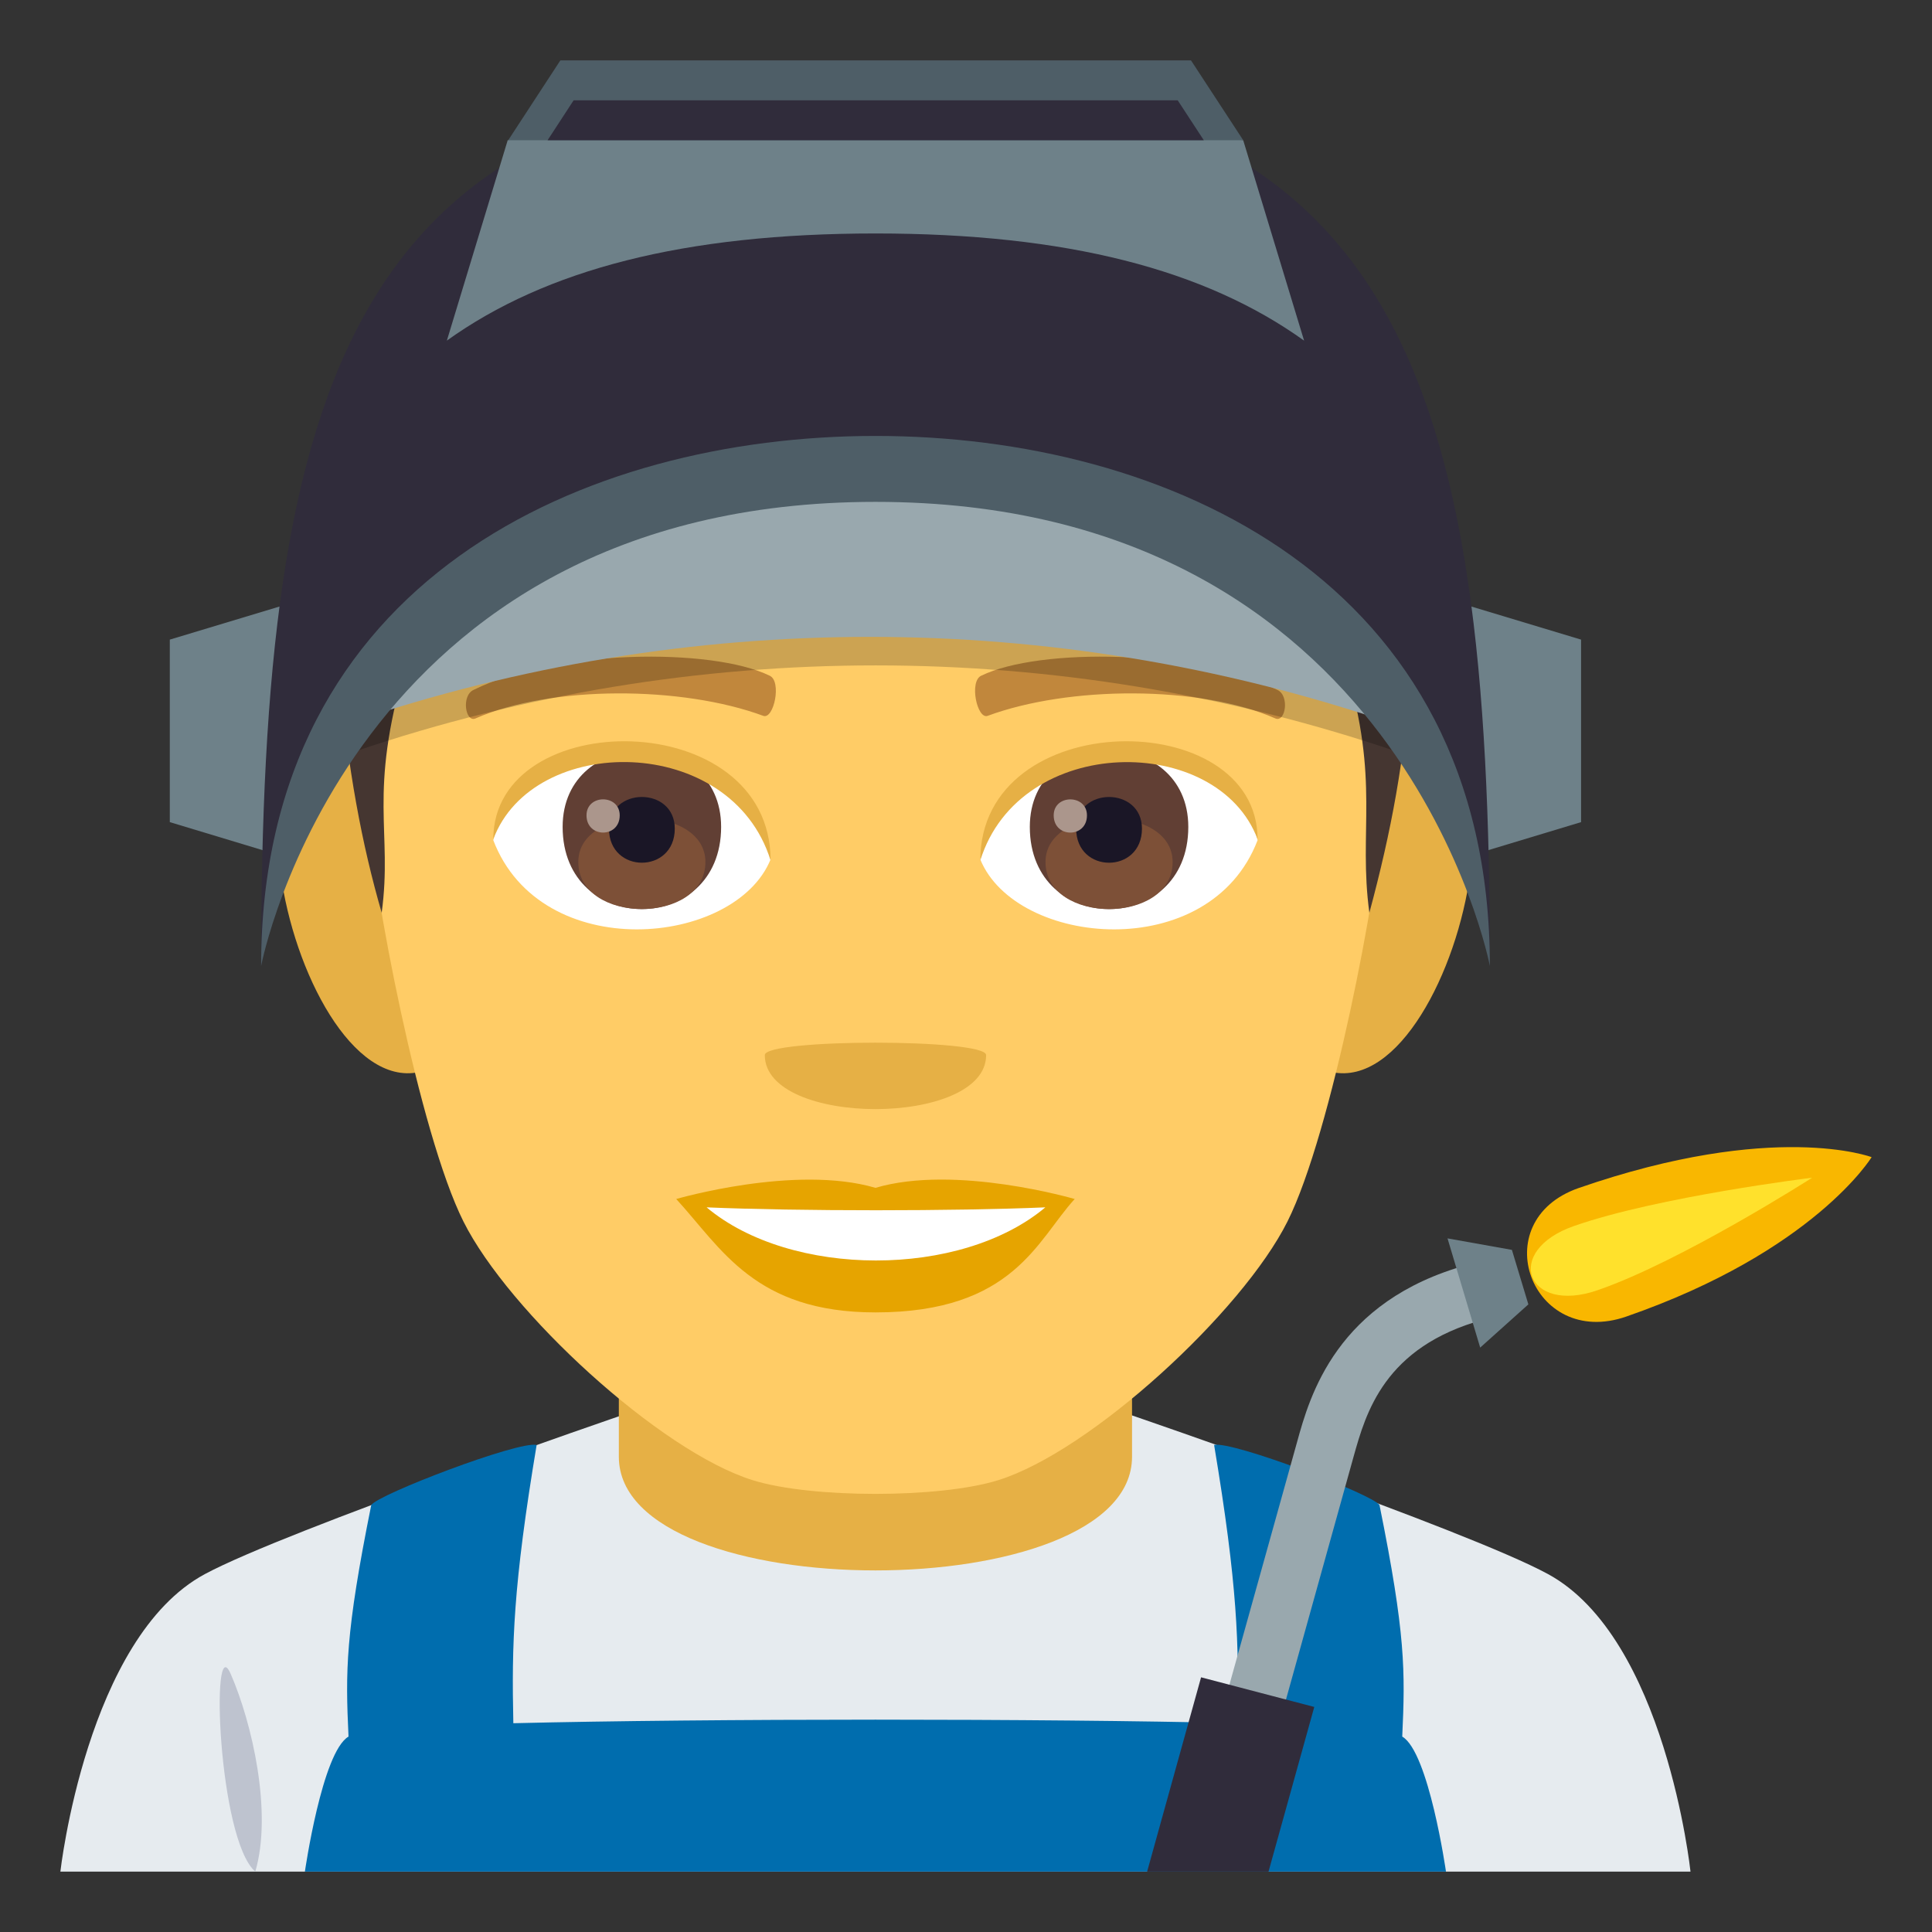 <?xml version="1.0" encoding="utf-8"?>
<!-- Generator: Adobe Illustrator 15.0.0, SVG Export Plug-In . SVG Version: 6.00 Build 0)  -->
<!DOCTYPE svg PUBLIC "-//W3C//DTD SVG 1.1//EN" "http://www.w3.org/Graphics/SVG/1.1/DTD/svg11.dtd">
<svg version="1.1" id="Layer_1" xmlns:x="http://ns.adobe.com/Extensibility/1.0/" xmlns:i="http://ns.adobe.com/AdobeIllustrator/10.0/" xmlns:graph="http://ns.adobe.com/Graphs/1.0/"
	 xmlns="http://www.w3.org/2000/svg" xmlns:xlink="http://www.w3.org/1999/xlink" xmlns:a="http://ns.adobe.com/AdobeSVGViewerExtensions/3.0/"
	 x="0px" y="0px" width="64px" height="64px" viewBox="0 0 64 64" enable-background="new 0 0 64 64" xml:space="preserve">
<rect x="0" y="0" width="64" height="64" fill="#333333" stroke="none"/>
<path fill="#E6EBEF" d="M6.788,52.143c2.7-1.452,13.907-5.293,13.907-5.293h16.695c0,0,11.197,3.832,13.882,5.289
	C55.178,54.255,56,62,56,62H2C2,62,2.871,54.248,6.788,52.143z"/>
<path fill="#E6B045" d="M37.5,48.257c0-1.141,0-6.204,0-6.204h-17c0,0,0,4.986,0,6.204C20.5,53.277,37.5,53.277,37.5,48.257z"/>
<path fill="#BEC3CF" d="M8.457,62c0.573-1.953-0.102-4.921-0.818-6.556C6.97,53.922,7.223,60.926,8.457,62z"/>
<path fill="#006DAE" d="M46.451,57.527c0.101-2.172,0.111-3.393-0.753-7.67c-0.209-0.348-4.88-2.133-5.479-1.991
	c0.78,4.671,0.829,6.587,0.772,9.216c-6.484-0.155-17.502-0.155-23.986,0.002c-0.057-2.631-0.008-4.547,0.772-9.218
	c-0.6-0.142-5.27,1.644-5.479,1.991c-0.862,4.277-0.854,5.498-0.753,7.67C10.67,58.035,10.1,62,10.1,62H47.9
	C47.9,62,47.33,58.035,46.451,57.527z"/>
<path fill="#E6B045" d="M11.901,24.235c-5.719-1.031-1.252,14.957,3.225,10.547C17.198,32.738,14.575,24.719,11.901,24.235z"/>
<path fill="#E6B045" d="M46.101,24.235c-2.674,0.483-5.299,8.503-3.223,10.547C47.354,39.192,51.815,23.204,46.101,24.235z"/>
<path fill="#FFCC66" d="M29.001,5.487c-11.824,0-17.521,8.945-16.807,21.384c0.143,2.503,1.693,10.665,3.158,13.593
	c1.498,2.995,6.512,7.614,9.584,8.57c1.939,0.604,6.188,0.604,8.127,0c3.072-0.956,8.086-5.575,9.586-8.57
	c1.465-2.928,3.016-11.09,3.158-13.593C46.522,14.433,40.825,5.487,29.001,5.487z"/>
<path fill="#E6A400" d="M29.001,39.349c-2.66-0.782-6.6,0.37-6.6,0.37c1.5,1.635,2.6,3.756,6.6,3.756c4.582,0,5.359-2.407,6.6-3.756
	C35.601,39.719,31.657,38.563,29.001,39.349z"/>
<path fill="#FFFFFF" d="M23.407,39.995c2.787,2.34,8.418,2.354,11.221,0C31.657,40.123,26.399,40.124,23.407,39.995z"/>
<path fill="#E6B045" d="M32.667,34.951c0,2.386-7.332,2.386-7.332,0C25.335,34.403,32.667,34.403,32.667,34.951z"/>
<path fill="#453631" d="M44.577,22.074c1.146,3.819,0.414,5.426,0.785,8.163c0.728-2.706,1.178-5.085,1.39-8.163H44.577z"/>
<path fill="#453631" d="M13.428,22.074h-2.219c0.31,3.453,0.787,5.922,1.435,8.163C13.013,27.499,12.179,26.357,13.428,22.074z"/>
<path fill="#FFFFFF" d="M41.659,27.833c-1.58,4.136-8.008,3.529-9.186,0.635C33.368,23.818,40.792,23.421,41.659,27.833z"/>
<path fill="#FFFFFF" d="M16.341,27.833c1.58,4.136,8.01,3.529,9.186,0.635C24.632,23.816,17.21,23.419,16.341,27.833z"/>
<path fill="#C1873C" d="M42.315,22.854c-2.705-1.342-7.879-1.407-9.807-0.472c-0.412,0.182-0.141,1.454,0.207,1.332
	c2.688-0.995,7.02-1.019,9.535,0.086C42.585,23.942,42.726,23.043,42.315,22.854z"/>
<path fill="#C1873C" d="M15.687,22.854c2.703-1.342,7.877-1.407,9.807-0.472c0.412,0.182,0.141,1.454-0.207,1.332
	c-2.691-0.995-7.02-1.019-9.537,0.086C15.415,23.942,15.276,23.043,15.687,22.854z"/>
<path fill="#613F34" d="M34.114,27.393c0,3.629,5.25,3.629,5.25,0C39.364,24.023,34.114,24.023,34.114,27.393z"/>
<path fill="#7D5037" d="M34.634,28.554c0,2.081,4.211,2.081,4.211,0C38.845,26.622,34.634,26.622,34.634,28.554z"/>
<path fill="#1A1626" d="M35.649,27.449c0,1.507,2.18,1.507,2.18,0C37.829,26.052,35.649,26.052,35.649,27.449z"/>
<path fill="#AB968C" d="M34.905,27.01c0,0.761,1.102,0.761,1.102,0C36.007,26.304,34.905,26.304,34.905,27.01z"/>
<path fill="#613F34" d="M18.638,27.392c0,3.63,5.25,3.63,5.25,0C23.888,24.022,18.638,24.022,18.638,27.392z"/>
<path fill="#7D5037" d="M19.157,28.553c0,2.081,4.211,2.081,4.211,0C23.368,26.621,19.157,26.621,19.157,28.553z"/>
<path fill="#1A1626" d="M20.173,27.449c0,1.506,2.18,1.506,2.18,0C22.353,26.051,20.173,26.051,20.173,27.449z"/>
<path fill="#AB968C" d="M19.429,27.009c0,0.761,1.1,0.761,1.1,0C20.528,26.303,19.429,26.303,19.429,27.009z"/>
<path fill="#E6B045" d="M41.659,27.802c0-4.44-9.186-4.44-9.186,0.703C33.786,24.285,40.347,24.285,41.659,27.802z"/>
<path fill="#E6B045" d="M16.341,27.802c0-4.44,9.186-4.44,9.186,0.702C24.216,24.282,17.653,24.282,16.341,27.802z"/>
<path opacity="0.2" d="M46.225,24.881c-11.189-3.785-23.242-3.785-34.432,0c-0.47-1.499-0.937-2.998-1.403-4.497
	c12.101-4.095,25.135-4.095,37.237,0C47.16,21.883,46.691,23.382,46.225,24.881z"/>
<path fill="#99A8AE" d="M46.035,23.936c-11.189-3.785-23.244-3.785-34.432,0c-0.469-1.5-0.936-2.998-1.402-4.498
	c12.098-4.094,25.135-4.094,37.237,0C46.971,20.938,46.502,22.436,46.035,23.936z"/>
<polygon fill="#6E8189" points="5.625,21.188 5.625,27.234 9.545,28.418 9.545,20.006 "/>
<polygon fill="#6E8189" points="52.375,21.188 52.375,27.234 48.455,28.418 48.455,20.006 "/>
<path fill="#302C3B" d="M49.354,32c0-19.371-2.92-29.361-20.352-29.361C11.568,2.639,8.65,12.629,8.65,32
	c0,0,2.918-17.497,20.352-17.497C46.434,14.503,49.354,32,49.354,32z"/>
<path fill="#6E8189" d="M29,7.734c6.346,0,10.916,1.196,14.2,3.55l-2.017-6.638c-12.182-2.646-24.365,0-24.365,0l-2.015,6.637
	C18.084,8.931,22.656,7.734,29,7.734z"/>
<polygon fill="#4E5E67" points="41.184,4.646 39.453,2 18.563,2 16.835,4.646 "/>
<polygon fill="#302C3B" points="39.878,4.646 39.013,3.323 19.002,3.323 18.139,4.646 "/>
<path fill="#4E5E67" d="M49.354,32c0-12.832-10.758-17.559-20.352-17.559C19.41,14.441,8.65,19.168,8.65,32
	c0,0,2.918-15.375,20.352-15.375C46.434,16.625,49.354,32,49.354,32z"/>
<path fill="#99A8AE" d="M42.307,57.352l-1.875-0.49l2.535-9.092c0.418-1.518,1.299-4.672,5.639-5.869l0.533,1.814
	c-3.287,0.902-3.895,3.094-4.301,4.543L42.307,57.352z"/>
<path fill="#F9B700" d="M62,38.332c0,0-3.223-1.223-9.705,1.023c-3.141,1.096-1.564,5.348,1.578,4.258
	C60.104,41.449,62,38.332,62,38.332z"/>
<path fill="#FFE12C" d="M52.939,42.734c-2.381,0.836-3.172-1.303-0.787-2.125c2.783-0.971,7.879-1.596,7.879-1.596
	S55.725,41.768,52.939,42.734"/>
<polygon fill="#6E8189" points="49.033,44.641 47.951,41.023 50.084,41.404 50.629,43.209 "/>
<polygon fill="#302C3B" points="42.021,62 43.537,56.545 39.787,55.563 38,62 "/>
</svg>
